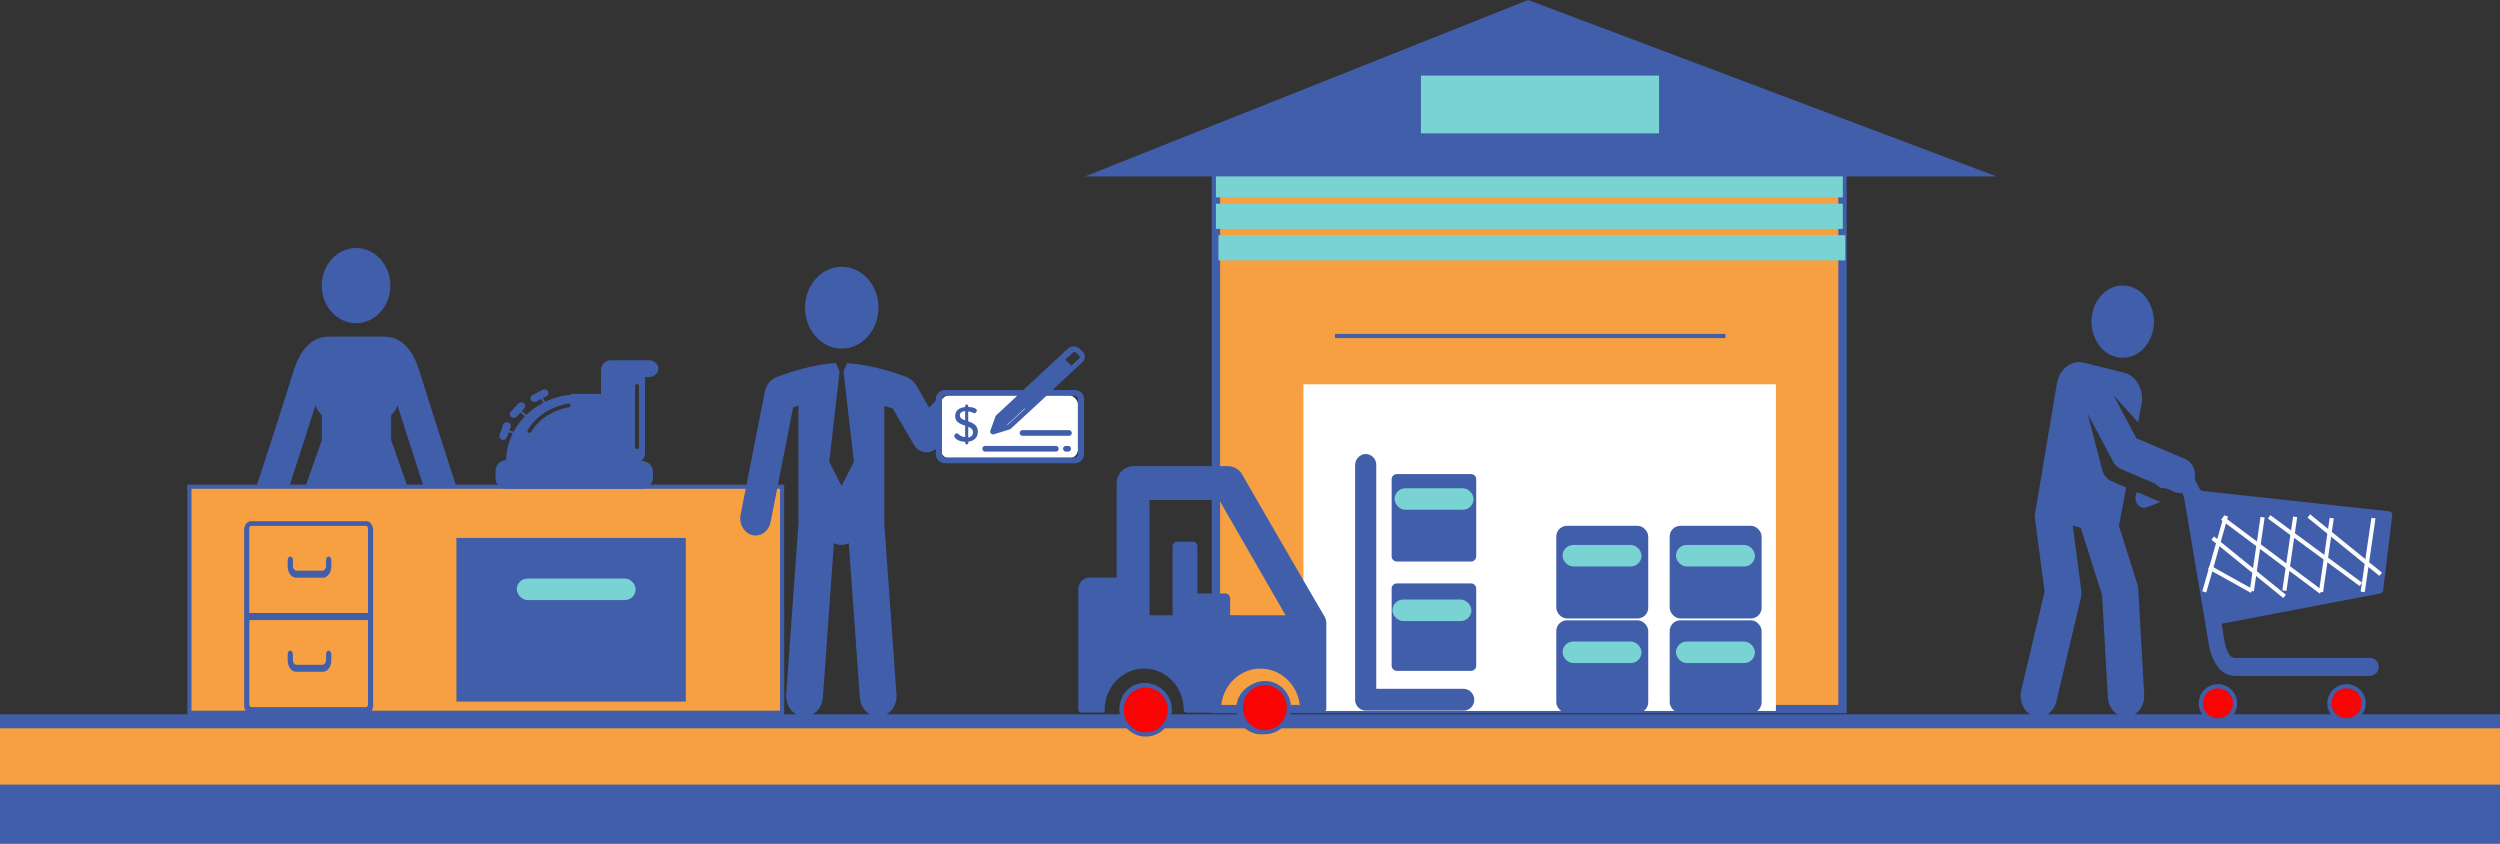 <svg xmlns="http://www.w3.org/2000/svg" width="1200" height="404.889" viewBox="0 0 1200 404.889"><rect x="0" y="0" width="1200" height="404.889" fill="#333333" stroke="none"/><defs><style>.a{fill:#415eaa;}.b,.c,.g{fill:#f7a041;}.c,.d,.g,.h{stroke:#415eaa;}.c,.d,.f,.g,.h{stroke-miterlimit:10;}.c,.d,.f,.h{stroke-width:2px;}.d{fill:#f90303;}.e{fill:#fff;}.f{fill:none;stroke:#fcfcfc;}.g{stroke-width:4px;}.h{fill:#f4ba38;}.i{fill:#7ad3d3;}</style></defs><g transform="translate(-9.198 -59.344)"><rect class="a" width="62.022" height="1200" transform="translate(9.198 464.233) rotate(-90)"/><rect class="b" width="1200" height="27.004" transform="translate(9.198 408.935)"/><path class="a" d="M265.211,423.726c-.121-.373-12.1-37.3-17.428-54.6-3.417-11.169-9.142-16.823-17.015-16.823h-26.49c-7.913,0-13.668,5.655-17.136,16.823-5.312,17.3-17.4,54.23-17.519,54.6-1.4,4.284.575,9.072,4.4,10.594s8.064-.635,9.5-4.919c.1-.313,8.376-25.633,14.283-44.281a9.455,9.455,0,0,0,3.024,4.788V402l-12.68,35.874A3.528,3.528,0,0,0,190.3,442.5c1.905.514,4.415,1.21,7.147,2.016v65.64c0,5.423,3.871,10.08,8.83,10.181s9.072-4.355,9.072-9.828V448.764a22.408,22.408,0,0,0,4.274,0v61.366c0,5.423,3.871,10.08,8.83,10.181s9.072-4.354,9.072-9.828V444.47c2.711-.766,5.221-1.462,7.106-1.966a3.548,3.548,0,0,0,2.137-4.637L234.1,402.014v-12.1a9.354,9.354,0,0,0,3.024-4.788c5.877,18.648,14.112,43.969,14.223,44.281,1.391,4.284,5.625,6.492,9.435,4.919S266.612,428.01,265.211,423.726Z" transform="translate(-37.148 -131.375)"/><ellipse class="a" cx="16.471" cy="18.053" rx="16.471" ry="18.053" transform="translate(163.632 178.378)"/><rect class="c" width="284.505" height="108.51" transform="translate(100.109 292.956)"/><path class="a" d="M222.265,440.19H166.826c-1.794,0-3.246,1.966-3.246,4.385v83.875c0,2.419,1.452,4.375,3.246,4.375h55.439c1.794,0,3.246-1.955,3.246-4.375V444.575C225.491,442.156,224.059,440.19,222.265,440.19Zm-55.238,2.258h55.046c.524,0,.958.585.958,1.29v40.511H166.019V443.738A1.175,1.175,0,0,1,167.027,442.448Zm55.046,86.989H167.027c-.524,0-.948-.575-.948-1.29V487.636h56.951v40.511c-.03.716-.464,1.29-.988,1.29Z" transform="translate(-37.193 -130.673)"/><path class="a" d="M188.332,467.17h12.892c2.218,0,4.032-2.429,4.032-5.423v-3.024c0-.937-.564-1.693-1.26-1.693s-1.25.756-1.25,1.693v2.762c0,1.28-.776,2.328-1.734,2.328H188.544c-.948,0-1.724-1.008-1.724-2.328v-2.762c0-.937-.564-1.693-1.26-1.693s-1.25.756-1.25,1.693v3.024C184.31,464.741,186.1,467.17,188.332,467.17Z" transform="translate(-37.027 -130.539)"/><path class="a" d="M203.986,501.83c-.7,0-1.25.756-1.25,1.693v2.762c0,1.28-.776,2.329-1.734,2.329H188.544c-.948,0-1.724-1.008-1.724-2.329v-2.762c0-.937-.564-1.693-1.26-1.693s-1.25.756-1.25,1.693v3.024c0,3.024,1.794,5.423,4.032,5.423h12.892c2.218,0,4.032-2.429,4.032-5.423v-3.024C205.246,502.586,204.681,501.83,203.986,501.83Z" transform="translate(-37.027 -130.181)"/><rect class="a" width="110.092" height="78.542" transform="translate(228.285 317.561)"/><path class="a" d="M288.36,411.49a30.744,30.744,0,0,1,3.2-12.792l-1.915-.584-.827,2.359a1.935,1.935,0,0,1-1.945,1.29,1.784,1.784,0,0,1-1.673-2.318l1.693-4.828a1.945,1.945,0,0,1,1.945-1.3,1.784,1.784,0,0,1,1.673,2.318l-.565,1.613,2.016.635a32.25,32.25,0,0,1,5.473-7.459l-2.177-1.814-1.744,1.905a2.016,2.016,0,0,1-2.187.554,1.713,1.713,0,0,1-.736-2.8l3.548-3.861a2.016,2.016,0,0,1,2.187-.554,1.724,1.724,0,0,1,.736,2.8l-1.169,1.27,2.218,1.845a34.355,34.355,0,0,1,8.185-5.857l-1.119-1.764-2.238,1.179a2.016,2.016,0,0,1-2.258-.181,1.714,1.714,0,0,1,.333-2.863l4.748-2.5a2.016,2.016,0,0,1,2.258.181,1.7,1.7,0,0,1-.333,2.863l-1.663.877,1.119,1.794a36.215,36.215,0,0,1,12.439-3.427v-.393h14.354V368.116a4.717,4.717,0,0,1,4.869-4.546h18.144a4.436,4.436,0,0,1,4.254,2.752c.958,2.762-1.351,5.3-4.324,5.3h-1.825v36.661a4.384,4.384,0,0,1-1.905,3.588h.181a5.373,5.373,0,0,1,5.544,5.181v3.024a5.373,5.373,0,0,1-5.544,5.181H288.814a5.373,5.373,0,0,1-5.544-5.181V416.62A5.332,5.332,0,0,1,288.36,411.49Zm61.891-6.048a1.008,1.008,0,0,0,1.915,0V375.666a1.008,1.008,0,0,0-1.915,0Zm-51.125-7.167a1.015,1.015,0,0,0,1.32-.363c5.766-9.919,17.9-11.783,18.023-11.8a.927.927,0,0,0,.806-1.008,1.008,1.008,0,0,0-1.109-.756c-.534.07-13.195,2.016-19.434,12.731a.877.877,0,0,0,.393,1.2Z" transform="translate(-36.237 -131.285)"/><ellipse class="a" cx="14.989" cy="17.347" rx="14.989" ry="17.347" transform="translate(1013.114 196.38)"/><path class="a" d="M1065.006,426.31a5.416,5.416,0,0,0-.544,4.3c.736,2.5,3.024,3.83,5.232,3.024l6.45-2.55Z" transform="translate(-29.998 -130.784)"/><path class="a" d="M1088.5,410.938l-23.426-9.979-10.977-20.613,11.844,12.973,1.613-8.769c1.27-6.854-2.5-13.608-8.427-15.069l-19.152-4.738c-5.917-1.472-11.753,2.9-13.013,9.757l-10.705,63.967s1.785,13.567,4.778,36.177l-11.2,47.285c-1.28,5.393,1.462,10.957,6.118,12.439s9.465-1.7,10.735-7.056l11.692-49.392a11.792,11.792,0,0,0,.212-4.2L1034.558,443l3.84.948,10.241,32.326,2.752,49c.322,5.574,4.475,9.8,9.294,9.435s8.467-5.181,8.155-10.755l-2.843-50.4a11.6,11.6,0,0,0-.514-2.832l-8.739-27.579,3.427-18.547-7.055-3.024a8.061,8.061,0,0,1-4.425-5.443l-7-26.933L1054,412.279a7.6,7.6,0,0,0,3.679,3.488l25.784,10.987c3.77,1.6,7.953-.635,9.344-5.04S1092.266,412.541,1088.5,410.938Z" transform="translate(-30.435 -131.278)"/><ellipse class="a" cx="6.582" cy="7.419" rx="6.582" ry="7.419" transform="translate(1067.616 388.886)"/><ellipse class="a" cx="6.582" cy="7.419" rx="6.582" ry="7.419" transform="translate(1129.194 388.886)"/><path class="a" d="M1187.342,436.927a1.685,1.685,0,0,0-1.421-1.3l-89.177-9.717a2.7,2.7,0,0,1-2.017-1.451,32.434,32.434,0,0,0-3.346-5.735c-2.107-2.9-6.048-2.812-13.356-2.873a4.184,4.184,0,0,0-4.466,4.354,4.122,4.122,0,0,0,4.274,4.344,32.25,32.25,0,0,1,7.116.595c1.291.423,2.328,2.8,2.712,4.869a.111.111,0,0,0,0,.091c0,.373.544,3.155.544,3.185l11,65.3a25.942,25.942,0,0,0,3.971,11.017,10.565,10.565,0,0,0,9.011,5.04h64.784a4.344,4.344,0,0,0,.1-8.638h-64.945a2.934,2.934,0,0,1-2.268-.867c-1.008-.927-2.268-3.024-3.145-8.064l-1.179-7.318a.17.17,0,0,1,.111-.181l76.032-14.505a1.734,1.734,0,0,0,1.341-1.6l4.375-35.733a1.82,1.82,0,0,0,0-.807Z" transform="translate(-29.924 -130.868)"/><ellipse class="d" cx="8.225" cy="8.165" rx="8.225" ry="8.165" transform="translate(1065.59 388.755)"/><ellipse class="d" cx="8.225" cy="8.165" rx="8.225" ry="8.165" transform="translate(1127.299 388.755)"/><rect class="e" width="66.053" height="30.3" rx="4.41" transform="translate(460.576 249.118)"/><path class="a" d="M494.9,382.872a12.969,12.969,0,0,1-1.21-.534v.554l-3.175,3.417-6.451-11.138a6.541,6.541,0,0,0-.6-.685,7.539,7.539,0,0,0-1.058-1.21,6.419,6.419,0,0,0-1.26-.847,6.727,6.727,0,0,0-.756-.524c-.665-.262-15.573-6.219-29.232-6.965l-1.764,3.911h0l4.959,43.434-5.9,11.582-5.9-11.582,4.969-43.434h-.05l-1.754-3.951c-13.668.756-28.6,6.774-29.232,7.056-.232.1-.383.3-.595.413a6.843,6.843,0,0,0-2.318,1.945,6.99,6.99,0,0,0-.857,1.331,7.568,7.568,0,0,0-.625,1.451,6.442,6.442,0,0,0-.333.827L400,437.576c-.877,4.465,1.623,8.88,5.594,9.868a5.941,5.941,0,0,0,1.6.212c3.377,0,6.431-2.631,7.2-6.492l10.806-55c.756-.272,1.623-.554,2.56-.847V441.86l-5.866,81.98c-.393,5.463,3.236,10.261,8.064,10.695h.726c4.556,0,8.427-3.941,8.8-9.142l5.3-74.087a7.862,7.862,0,0,0,7.137,0l5.3,74.087c.373,5.2,4.244,9.142,8.8,9.142h.726c4.869-.433,8.5-5.242,8.064-10.695l-5.846-81.99V385.4c1.633.514,3.024,1.008,4.1,1.371L483.1,403.98a7.388,7.388,0,0,0,5.413,3.72,7.948,7.948,0,0,0,.847.05,6.965,6.965,0,0,0,4.737-2.016,10.636,10.636,0,0,0,2.016,4.576c-.433-8.326.2-16.682-.927-25.038A13.465,13.465,0,0,0,494.9,382.872Z" transform="translate(-35.306 -131.274)"/><path class="a" d="M493.3,403.42v1.008C493.31,404.115,493.3,403.773,493.3,403.42Z" transform="translate(-34.559 -130.967)"/><ellipse class="a" cx="17.62" cy="19.636" rx="17.62" ry="19.636" transform="translate(395.621 187.399)"/><path class="a" d="M559.528,377.876H548.954l14.4-13.386a3.477,3.477,0,0,0,1.008-3.447,3.689,3.689,0,0,0-1.109-1.764l-1.4-1.27a4.113,4.113,0,0,0-5.524,0L534.9,377.926H497.526a4.445,4.445,0,0,0-4.586,4.274v26.581a4.435,4.435,0,0,0,4.586,4.264h62a4.425,4.425,0,0,0,4.586-4.264V382.2a4.435,4.435,0,0,0-4.586-4.324Zm-.786-17.912a1.109,1.109,0,0,1,1.492,0l1.5,1.391a.927.927,0,0,1,.3.7.907.907,0,0,1-.3.685l-3.649,3.4-2.59-2.379-.433-.4ZM542.12,380.97l-14.535,13.507-4.485,1.381,1.5-4.163,12-11.148,15.513-14.414Zm19.031,27.659a1.683,1.683,0,0,1-1.734,1.613h-61.77a1.683,1.683,0,0,1-1.744-1.623V382.25a1.683,1.683,0,0,1,1.744-1.613H532.04l-10.08,9.354a1.252,1.252,0,0,0-.343.514l-2.5,6.935a1.27,1.27,0,0,0,.343,1.351,1.481,1.481,0,0,0,1.008.383,1.42,1.42,0,0,0,.454-.071L528.4,396.8a1.389,1.389,0,0,0,.554-.323l17.136-15.836h13.326a1.683,1.683,0,0,1,1.734,1.613V408.63Z" transform="translate(-34.562 -131.338)"/><path class="a" d="M555.868,404.35h-.857a1.461,1.461,0,0,0-1.31.706,1.4,1.4,0,0,0,1.31,2.016h.877a1.452,1.452,0,0,0,1.31-.706,1.391,1.391,0,0,0-1.33-2.016Z" transform="translate(-34.078 -130.959)"/><path class="a" d="M550.278,404.35H516.572a1.471,1.471,0,0,0-1.31.706,1.4,1.4,0,0,0,1.31,2.016h33.707a1.451,1.451,0,0,0,1.31-.705,1.391,1.391,0,0,0-1.31-2.016Z" transform="translate(-34.385 -130.959)"/><path class="a" d="M556.437,396.84H534.352a1.461,1.461,0,0,0-1.311.706,1.4,1.4,0,0,0,1.311,2.016h22.085a1.451,1.451,0,0,0,1.31-.706,1.391,1.391,0,0,0-1.31-2.016Z" transform="translate(-34.243 -131.019)"/><path class="a" d="M508.433,392.694v-4.738c1.754.111,2.409.857,3.024.857s1.1-.887,1.1-1.331c0-1.139-2.409-1.633-4.113-1.673v-.635c0-.282-.383-.534-.756-.534s-.726.252-.726.534v.675c-2.389.232-4.778,1.4-4.778,4.344s2.51,3.83,4.778,4.576v5.484c-2.56-.192-3.246-1.825-4.032-1.825a1.4,1.4,0,0,0-1.159,1.331c0,1.149,2.117,2.712,5.231,2.762v.716c0,.282.3.544.726.544s.756-.262.756-.544v-.786c2.712-.353,4.566-1.945,4.566-4.808C513,394.468,510.61,393.44,508.433,392.694Zm-1.482-.514c-1.381-.484-2.5-1.008-2.5-2.369s1.008-1.865,2.5-2.016Zm1.482,8.245v-5.1c1.27.5,2.288,1.179,2.288,2.7A2.369,2.369,0,0,1,508.433,400.425Z" transform="translate(-34.491 -131.117)"/><path class="a" d="M549.819,367.354A335.7,335.7,0,0,1,522.6,394.368l2.581,1.068c.474-4.727,7.57-8.921,10.5-12.328,3.79-4.395,7.389-9.687,13.326-11.158l-1.7-2.218a35.459,35.459,0,0,1-12.1,14.3c-1.593,1.1-.081,3.72,1.522,2.611a38.3,38.3,0,0,0,13.225-15.392,1.532,1.532,0,0,0-1.754-2.238c-7.167,1.774-11.088,8.064-15.785,13.225-3.78,4.183-9.657,7.056-10.271,13.174-.141,1.4,1.693,1.855,2.58,1.068a335.724,335.724,0,0,0,27.216-27.014c1.3-1.451-.837-3.588-2.137-2.137Z" transform="translate(-34.328 -131.259)"/><line class="f" y1="35.431" x2="5.161" transform="translate(1090.074 307.592)"/><line class="f" y1="36.479" x2="10.402" transform="translate(1067.263 306.977)"/><line class="f" y1="35.431" x2="5.161" transform="translate(1105.708 307.42)"/><line class="f" y1="35.431" x2="5.161" transform="translate(1123.278 308.035)"/><line class="f" y1="35.431" x2="5.161" transform="translate(1143.296 308.025)"/><line class="f" x1="34.503" y1="27.992" transform="translate(1117.431 307.007)"/><line class="f" x1="44.029" y1="32.407" transform="translate(1098.37 307.42)"/><line class="f" x1="47.386" y1="35.401" transform="translate(1075.892 308.065)"/><line class="f" x1="34.503" y1="27.992" transform="translate(1071.285 317.621)"/><line class="f" x1="20.553" y1="11.431" transform="translate(1069.521 331.592)"/><rect class="g" width="300.753" height="255.344" transform="translate(592.844 144.358)"/><rect class="e" width="226.797" height="156.793" transform="translate(634.837 243.806)"/><line class="h" x2="187.435" transform="translate(650.007 220.622)"/><rect class="i" width="300.905" height="12.096" transform="translate(592.844 141.999)"/><rect class="i" width="300.905" height="12.096" transform="translate(592.844 157.119)"/><rect class="i" width="300.905" height="12.096" transform="translate(594.053 172.239)"/><path class="a" d="M751.385,142l224.771,84.671H538.69Z" transform="translate(-8.684 -82.656)"/><rect class="i" width="114.296" height="27.73" transform="translate(691.244 95.632)"/><ellipse class="a" cx="11.904" cy="12.308" rx="11.904" ry="12.308" transform="translate(602.601 387.192)"/><ellipse class="a" cx="11.904" cy="12.308" rx="11.904" ry="12.308" transform="translate(546.567 387.192)"/><path class="a" d="M744.723,531.366H697.741a5.221,5.221,0,0,1-5.121-5.3V413.724a5.383,5.383,0,0,1,4.616-5.5,5.151,5.151,0,0,1,5.534,5.231V520.893h41.69a5.312,5.312,0,0,1,5.322,4.778,5.181,5.181,0,0,1-5.06,5.7Z" transform="translate(-32.967 -130.929)"/><path class="a" d="M678.563,485.4c-10.695-18.144-38.808-66.89-39.09-67.384a7.953,7.953,0,0,0-6.844-4.032h-45.42a8.145,8.145,0,0,0-8,8.276v45.168H566.324a5.624,5.624,0,0,0-5.534,5.705v57.556a1.572,1.572,0,0,0,1.552,1.6H573.1a.383.383,0,0,0,.383-.413c-.534-11.33,8.165-20.724,18.94-20.724,10.453,0,18.96,8.85,18.96,19.736a1.431,1.431,0,0,0,.4,1.008,1.29,1.29,0,0,0,.957.413h16.2a.383.383,0,0,0,.383-.413c-.535-11.33,8.165-20.724,18.94-20.724s19.474,9.395,18.94,20.724a.383.383,0,0,0,.373.413h10.261a2.016,2.016,0,0,0,2.016-2.087V489.136A7.359,7.359,0,0,0,678.563,485.4Zm-44.876.131v-8.064a2.349,2.349,0,0,0-2.308-2.389H618V452.616a2.349,2.349,0,0,0-2.308-2.389h-7.318a2.359,2.359,0,0,0-2.318,2.389v32.951H594.971V430.229h33.485l31.852,55.339Z" transform="translate(-34.02 -130.882)"/><path class="a" d="M748.152,511.793H712.479a2.52,2.52,0,0,1-2.469-2.55V472.37a2.52,2.52,0,0,1,2.469-2.56h35.673a2.51,2.51,0,0,1,2.459,2.56v36.872a2.51,2.51,0,0,1-2.46,2.55Z" transform="translate(-32.828 -130.436)"/><path class="a" d="M748.152,459.733H712.48a2.51,2.51,0,0,1-2.47-2.55V420.31a2.51,2.51,0,0,1,2.47-2.55h35.673a2.5,2.5,0,0,1,2.46,2.55v36.872a2.5,2.5,0,0,1-2.46,2.55Z" transform="translate(-32.828 -130.852)"/><ellipse class="d" cx="11.562" cy="11.783" rx="11.562" ry="11.783" transform="translate(547.595 388.352)"/><ellipse class="d" cx="11.562" cy="11.783" rx="11.562" ry="11.783" transform="translate(604.748 387.223)"/><rect class="a" width="44.13" height="44.462" rx="5.12" transform="translate(756.219 357.094)"/><rect class="a" width="44.13" height="44.462" rx="5.12" transform="translate(810.65 357.094)"/><rect class="a" width="44.13" height="44.462" rx="5.12" transform="translate(756.219 311.734)"/><rect class="a" width="44.13" height="44.462" rx="5.12" transform="translate(810.65 311.734)"/><rect class="i" width="37.88" height="10.312" rx="5.12" transform="translate(759.242 320.927)"/><rect class="i" width="37.88" height="10.312" rx="5.12" transform="translate(813.674 320.927)"/><rect class="i" width="37.88" height="10.312" rx="5.12" transform="translate(759.242 367.295)"/><rect class="i" width="37.88" height="10.312" rx="5.12" transform="translate(813.674 367.295)"/><rect class="i" width="37.88" height="10.312" rx="5.12" transform="translate(678.603 293.712)"/><rect class="i" width="37.88" height="10.312" rx="5.12" transform="translate(677.595 347.135)"/><rect class="i" width="57.032" height="10.312" rx="5.12" transform="translate(257.264 337.055)"/></g></svg>